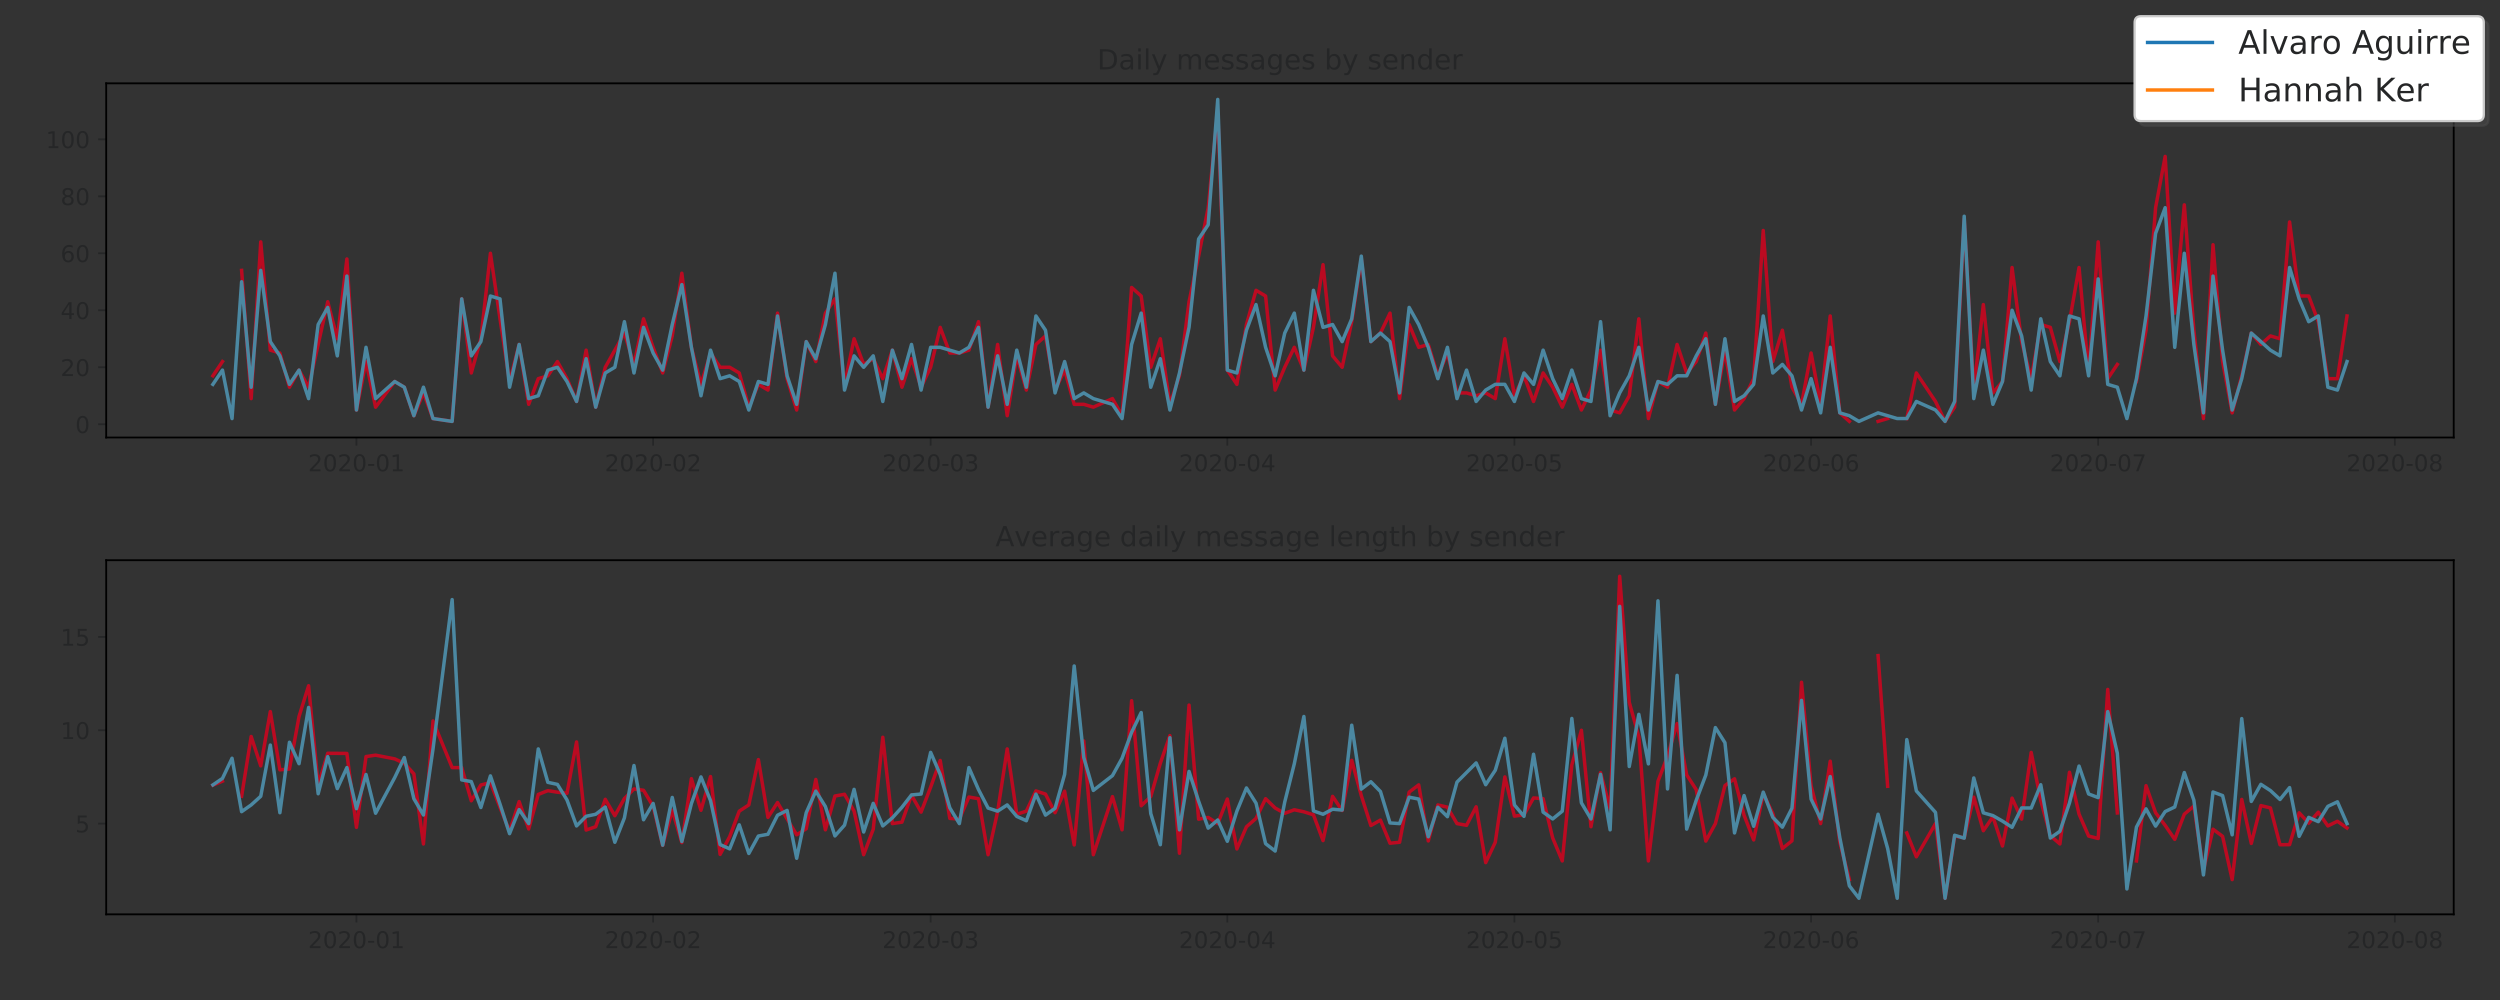 <?xml version="1.0" encoding="utf-8" standalone="no"?>
<!DOCTYPE svg PUBLIC "-//W3C//DTD SVG 1.1//EN"
  "http://www.w3.org/Graphics/SVG/1.1/DTD/svg11.dtd">
<!-- Created with matplotlib (https://matplotlib.org/) -->
<svg height="432pt" version="1.1" viewBox="0 0 1080 432" width="1080pt" xmlns="http://www.w3.org/2000/svg" xmlns:xlink="http://www.w3.org/1999/xlink">
 <rect x="0" y="0" width="1080" height="432" fill="#333333" stroke="none"/>
 <defs>
  <style type="text/css">
*{stroke-linecap:butt;stroke-linejoin:round;}
  </style>
 </defs>
 <g id="figure_1">
  <g id="patch_1">
   <path d="M 0 432 
L 1080 432 
L 1080 0 
L 0 0 
z
" style="fill:none;"/>
  </g>
  <g id="axes_1">
   <g id="patch_2">
    <path d="M 45.875 189 
L 1060 189 
L 1060 36 
L 45.875 36 
z
" style="fill:none;"/>
   </g>
   <g id="matplotlib.axis_1">
    <g id="xtick_1">
     <g id="line2d_1">
      <defs>
       <path d="M 0 0 
L 0 3.5 
" id="m1e50c34a0f" style="stroke:#252627;stroke-width:0.8;"/>
      </defs>
      <g>
       <use style="fill:#252627;stroke:#252627;stroke-width:0.8;" x="153.985" xlink:href="#m1e50c34a0f" y="189"/>
      </g>
     </g>
     <g id="text_1">
      <!-- 2020-01 -->
      <defs>
       <path d="M 19.188 8.297 
L 53.609 8.297 
L 53.609 0 
L 7.328 0 
L 7.328 8.297 
Q 12.938 14.109 22.625 23.891 
Q 32.328 33.688 34.812 36.531 
Q 39.547 41.844 41.422 45.531 
Q 43.312 49.219 43.312 52.781 
Q 43.312 58.594 39.234 62.25 
Q 35.156 65.922 28.609 65.922 
Q 23.969 65.922 18.812 64.312 
Q 13.672 62.703 7.812 59.422 
L 7.812 69.391 
Q 13.766 71.781 18.938 73 
Q 24.125 74.219 28.422 74.219 
Q 39.75 74.219 46.484 68.547 
Q 53.219 62.891 53.219 53.422 
Q 53.219 48.922 51.531 44.891 
Q 49.859 40.875 45.406 35.406 
Q 44.188 33.984 37.641 27.219 
Q 31.109 20.453 19.188 8.297 
z
" id="DejaVuSans-50"/>
       <path d="M 31.781 66.406 
Q 24.172 66.406 20.328 58.906 
Q 16.5 51.422 16.5 36.375 
Q 16.5 21.391 20.328 13.891 
Q 24.172 6.391 31.781 6.391 
Q 39.453 6.391 43.281 13.891 
Q 47.125 21.391 47.125 36.375 
Q 47.125 51.422 43.281 58.906 
Q 39.453 66.406 31.781 66.406 
z
M 31.781 74.219 
Q 44.047 74.219 50.516 64.516 
Q 56.984 54.828 56.984 36.375 
Q 56.984 17.969 50.516 8.266 
Q 44.047 -1.422 31.781 -1.422 
Q 19.531 -1.422 13.062 8.266 
Q 6.594 17.969 6.594 36.375 
Q 6.594 54.828 13.062 64.516 
Q 19.531 74.219 31.781 74.219 
z
" id="DejaVuSans-48"/>
       <path d="M 4.891 31.391 
L 31.203 31.391 
L 31.203 23.391 
L 4.891 23.391 
z
" id="DejaVuSans-45"/>
       <path d="M 12.406 8.297 
L 28.516 8.297 
L 28.516 63.922 
L 10.984 60.406 
L 10.984 69.391 
L 28.422 72.906 
L 38.281 72.906 
L 38.281 8.297 
L 54.391 8.297 
L 54.391 0 
L 12.406 0 
z
" id="DejaVuSans-49"/>
      </defs>
      <g style="fill:#252627;" transform="translate(133.094 203.598)scale(0.1 -0.1)">
       <use xlink:href="#DejaVuSans-50"/>
       <use x="63.623" xlink:href="#DejaVuSans-48"/>
       <use x="127.246" xlink:href="#DejaVuSans-50"/>
       <use x="190.869" xlink:href="#DejaVuSans-48"/>
       <use x="254.492" xlink:href="#DejaVuSans-45"/>
       <use x="290.576" xlink:href="#DejaVuSans-48"/>
       <use x="354.199" xlink:href="#DejaVuSans-49"/>
      </g>
     </g>
    </g>
    <g id="xtick_2">
     <g id="line2d_2">
      <g>
       <use style="fill:#252627;stroke:#252627;stroke-width:0.8;" x="282.146" xlink:href="#m1e50c34a0f" y="189"/>
      </g>
     </g>
     <g id="text_2">
      <!-- 2020-02 -->
      <g style="fill:#252627;" transform="translate(261.254 203.598)scale(0.1 -0.1)">
       <use xlink:href="#DejaVuSans-50"/>
       <use x="63.623" xlink:href="#DejaVuSans-48"/>
       <use x="127.246" xlink:href="#DejaVuSans-50"/>
       <use x="190.869" xlink:href="#DejaVuSans-48"/>
       <use x="254.492" xlink:href="#DejaVuSans-45"/>
       <use x="290.576" xlink:href="#DejaVuSans-48"/>
       <use x="354.199" xlink:href="#DejaVuSans-50"/>
      </g>
     </g>
    </g>
    <g id="xtick_3">
     <g id="line2d_3">
      <g>
       <use style="fill:#252627;stroke:#252627;stroke-width:0.8;" x="402.038" xlink:href="#m1e50c34a0f" y="189"/>
      </g>
     </g>
     <g id="text_3">
      <!-- 2020-03 -->
      <defs>
       <path d="M 40.578 39.312 
Q 47.656 37.797 51.625 33 
Q 55.609 28.219 55.609 21.188 
Q 55.609 10.406 48.188 4.484 
Q 40.766 -1.422 27.094 -1.422 
Q 22.516 -1.422 17.656 -0.516 
Q 12.797 0.391 7.625 2.203 
L 7.625 11.719 
Q 11.719 9.328 16.594 8.109 
Q 21.484 6.891 26.812 6.891 
Q 36.078 6.891 40.938 10.547 
Q 45.797 14.203 45.797 21.188 
Q 45.797 27.641 41.281 31.266 
Q 36.766 34.906 28.719 34.906 
L 20.219 34.906 
L 20.219 43.016 
L 29.109 43.016 
Q 36.375 43.016 40.234 45.922 
Q 44.094 48.828 44.094 54.297 
Q 44.094 59.906 40.109 62.906 
Q 36.141 65.922 28.719 65.922 
Q 24.656 65.922 20.016 65.031 
Q 15.375 64.156 9.812 62.312 
L 9.812 71.094 
Q 15.438 72.656 20.344 73.438 
Q 25.25 74.219 29.594 74.219 
Q 40.828 74.219 47.359 69.109 
Q 53.906 64.016 53.906 55.328 
Q 53.906 49.266 50.438 45.094 
Q 46.969 40.922 40.578 39.312 
z
" id="DejaVuSans-51"/>
      </defs>
      <g style="fill:#252627;" transform="translate(381.147 203.598)scale(0.1 -0.1)">
       <use xlink:href="#DejaVuSans-50"/>
       <use x="63.623" xlink:href="#DejaVuSans-48"/>
       <use x="127.246" xlink:href="#DejaVuSans-50"/>
       <use x="190.869" xlink:href="#DejaVuSans-48"/>
       <use x="254.492" xlink:href="#DejaVuSans-45"/>
       <use x="290.576" xlink:href="#DejaVuSans-48"/>
       <use x="354.199" xlink:href="#DejaVuSans-51"/>
      </g>
     </g>
    </g>
    <g id="xtick_4">
     <g id="line2d_4">
      <g>
       <use style="fill:#252627;stroke:#252627;stroke-width:0.8;" x="530.199" xlink:href="#m1e50c34a0f" y="189"/>
      </g>
     </g>
     <g id="text_4">
      <!-- 2020-04 -->
      <defs>
       <path d="M 37.797 64.312 
L 12.891 25.391 
L 37.797 25.391 
z
M 35.203 72.906 
L 47.609 72.906 
L 47.609 25.391 
L 58.016 25.391 
L 58.016 17.188 
L 47.609 17.188 
L 47.609 0 
L 37.797 0 
L 37.797 17.188 
L 4.891 17.188 
L 4.891 26.703 
z
" id="DejaVuSans-52"/>
      </defs>
      <g style="fill:#252627;" transform="translate(509.308 203.598)scale(0.1 -0.1)">
       <use xlink:href="#DejaVuSans-50"/>
       <use x="63.623" xlink:href="#DejaVuSans-48"/>
       <use x="127.246" xlink:href="#DejaVuSans-50"/>
       <use x="190.869" xlink:href="#DejaVuSans-48"/>
       <use x="254.492" xlink:href="#DejaVuSans-45"/>
       <use x="290.576" xlink:href="#DejaVuSans-48"/>
       <use x="354.199" xlink:href="#DejaVuSans-52"/>
      </g>
     </g>
    </g>
    <g id="xtick_5">
     <g id="line2d_5">
      <g>
       <use style="fill:#252627;stroke:#252627;stroke-width:0.8;" x="654.226" xlink:href="#m1e50c34a0f" y="189"/>
      </g>
     </g>
     <g id="text_5">
      <!-- 2020-05 -->
      <defs>
       <path d="M 10.797 72.906 
L 49.516 72.906 
L 49.516 64.594 
L 19.828 64.594 
L 19.828 46.734 
Q 21.969 47.469 24.109 47.828 
Q 26.266 48.188 28.422 48.188 
Q 40.625 48.188 47.75 41.5 
Q 54.891 34.812 54.891 23.391 
Q 54.891 11.625 47.562 5.094 
Q 40.234 -1.422 26.906 -1.422 
Q 22.312 -1.422 17.547 -0.641 
Q 12.797 0.141 7.719 1.703 
L 7.719 11.625 
Q 12.109 9.234 16.797 8.062 
Q 21.484 6.891 26.703 6.891 
Q 35.156 6.891 40.078 11.328 
Q 45.016 15.766 45.016 23.391 
Q 45.016 31 40.078 35.438 
Q 35.156 39.891 26.703 39.891 
Q 22.75 39.891 18.812 39.016 
Q 14.891 38.141 10.797 36.281 
z
" id="DejaVuSans-53"/>
      </defs>
      <g style="fill:#252627;" transform="translate(633.335 203.598)scale(0.1 -0.1)">
       <use xlink:href="#DejaVuSans-50"/>
       <use x="63.623" xlink:href="#DejaVuSans-48"/>
       <use x="127.246" xlink:href="#DejaVuSans-50"/>
       <use x="190.869" xlink:href="#DejaVuSans-48"/>
       <use x="254.492" xlink:href="#DejaVuSans-45"/>
       <use x="290.576" xlink:href="#DejaVuSans-48"/>
       <use x="354.199" xlink:href="#DejaVuSans-53"/>
      </g>
     </g>
    </g>
    <g id="xtick_6">
     <g id="line2d_6">
      <g>
       <use style="fill:#252627;stroke:#252627;stroke-width:0.8;" x="782.387" xlink:href="#m1e50c34a0f" y="189"/>
      </g>
     </g>
     <g id="text_6">
      <!-- 2020-06 -->
      <defs>
       <path d="M 33.016 40.375 
Q 26.375 40.375 22.484 35.828 
Q 18.609 31.297 18.609 23.391 
Q 18.609 15.531 22.484 10.953 
Q 26.375 6.391 33.016 6.391 
Q 39.656 6.391 43.531 10.953 
Q 47.406 15.531 47.406 23.391 
Q 47.406 31.297 43.531 35.828 
Q 39.656 40.375 33.016 40.375 
z
M 52.594 71.297 
L 52.594 62.312 
Q 48.875 64.062 45.094 64.984 
Q 41.312 65.922 37.594 65.922 
Q 27.828 65.922 22.672 59.328 
Q 17.531 52.734 16.797 39.406 
Q 19.672 43.656 24.016 45.922 
Q 28.375 48.188 33.594 48.188 
Q 44.578 48.188 50.953 41.516 
Q 57.328 34.859 57.328 23.391 
Q 57.328 12.156 50.688 5.359 
Q 44.047 -1.422 33.016 -1.422 
Q 20.359 -1.422 13.672 8.266 
Q 6.984 17.969 6.984 36.375 
Q 6.984 53.656 15.188 63.938 
Q 23.391 74.219 37.203 74.219 
Q 40.922 74.219 44.703 73.484 
Q 48.484 72.75 52.594 71.297 
z
" id="DejaVuSans-54"/>
      </defs>
      <g style="fill:#252627;" transform="translate(761.495 203.598)scale(0.1 -0.1)">
       <use xlink:href="#DejaVuSans-50"/>
       <use x="63.623" xlink:href="#DejaVuSans-48"/>
       <use x="127.246" xlink:href="#DejaVuSans-50"/>
       <use x="190.869" xlink:href="#DejaVuSans-48"/>
       <use x="254.492" xlink:href="#DejaVuSans-45"/>
       <use x="290.576" xlink:href="#DejaVuSans-48"/>
       <use x="354.199" xlink:href="#DejaVuSans-54"/>
      </g>
     </g>
    </g>
    <g id="xtick_7">
     <g id="line2d_7">
      <g>
       <use style="fill:#252627;stroke:#252627;stroke-width:0.8;" x="906.414" xlink:href="#m1e50c34a0f" y="189"/>
      </g>
     </g>
     <g id="text_7">
      <!-- 2020-07 -->
      <defs>
       <path d="M 8.203 72.906 
L 55.078 72.906 
L 55.078 68.703 
L 28.609 0 
L 18.312 0 
L 43.219 64.594 
L 8.203 64.594 
z
" id="DejaVuSans-55"/>
      </defs>
      <g style="fill:#252627;" transform="translate(885.522 203.598)scale(0.1 -0.1)">
       <use xlink:href="#DejaVuSans-50"/>
       <use x="63.623" xlink:href="#DejaVuSans-48"/>
       <use x="127.246" xlink:href="#DejaVuSans-50"/>
       <use x="190.869" xlink:href="#DejaVuSans-48"/>
       <use x="254.492" xlink:href="#DejaVuSans-45"/>
       <use x="290.576" xlink:href="#DejaVuSans-48"/>
       <use x="354.199" xlink:href="#DejaVuSans-55"/>
      </g>
     </g>
    </g>
    <g id="xtick_8">
     <g id="line2d_8">
      <g>
       <use style="fill:#252627;stroke:#252627;stroke-width:0.8;" x="1034.575" xlink:href="#m1e50c34a0f" y="189"/>
      </g>
     </g>
     <g id="text_8">
      <!-- 2020-08 -->
      <defs>
       <path d="M 31.781 34.625 
Q 24.75 34.625 20.719 30.859 
Q 16.703 27.094 16.703 20.516 
Q 16.703 13.922 20.719 10.156 
Q 24.75 6.391 31.781 6.391 
Q 38.812 6.391 42.859 10.172 
Q 46.922 13.969 46.922 20.516 
Q 46.922 27.094 42.891 30.859 
Q 38.875 34.625 31.781 34.625 
z
M 21.922 38.812 
Q 15.578 40.375 12.031 44.719 
Q 8.5 49.078 8.5 55.328 
Q 8.5 64.062 14.719 69.141 
Q 20.953 74.219 31.781 74.219 
Q 42.672 74.219 48.875 69.141 
Q 55.078 64.062 55.078 55.328 
Q 55.078 49.078 51.531 44.719 
Q 48 40.375 41.703 38.812 
Q 48.828 37.156 52.797 32.312 
Q 56.781 27.484 56.781 20.516 
Q 56.781 9.906 50.312 4.234 
Q 43.844 -1.422 31.781 -1.422 
Q 19.734 -1.422 13.25 4.234 
Q 6.781 9.906 6.781 20.516 
Q 6.781 27.484 10.781 32.312 
Q 14.797 37.156 21.922 38.812 
z
M 18.312 54.391 
Q 18.312 48.734 21.844 45.562 
Q 25.391 42.391 31.781 42.391 
Q 38.141 42.391 41.719 45.562 
Q 45.312 48.734 45.312 54.391 
Q 45.312 60.062 41.719 63.234 
Q 38.141 66.406 31.781 66.406 
Q 25.391 66.406 21.844 63.234 
Q 18.312 60.062 18.312 54.391 
z
" id="DejaVuSans-56"/>
      </defs>
      <g style="fill:#252627;" transform="translate(1013.683 203.598)scale(0.1 -0.1)">
       <use xlink:href="#DejaVuSans-50"/>
       <use x="63.623" xlink:href="#DejaVuSans-48"/>
       <use x="127.246" xlink:href="#DejaVuSans-50"/>
       <use x="190.869" xlink:href="#DejaVuSans-48"/>
       <use x="254.492" xlink:href="#DejaVuSans-45"/>
       <use x="290.576" xlink:href="#DejaVuSans-48"/>
       <use x="354.199" xlink:href="#DejaVuSans-56"/>
      </g>
     </g>
    </g>
   </g>
   <g id="matplotlib.axis_2">
    <g id="ytick_1">
     <g id="line2d_9">
      <defs>
       <path d="M 0 0 
L -3.5 0 
" id="m3274b83d9d" style="stroke:#252627;stroke-width:0.8;"/>
      </defs>
      <g>
       <use style="fill:#252627;stroke:#252627;stroke-width:0.8;" x="45.875" xlink:href="#m3274b83d9d" y="183.276"/>
      </g>
     </g>
     <g id="text_9">
      <!-- 0 -->
      <g style="fill:#252627;" transform="translate(32.513 187.076)scale(0.1 -0.1)">
       <use xlink:href="#DejaVuSans-48"/>
      </g>
     </g>
    </g>
    <g id="ytick_2">
     <g id="line2d_10">
      <g>
       <use style="fill:#252627;stroke:#252627;stroke-width:0.8;" x="45.875" xlink:href="#m3274b83d9d" y="158.658"/>
      </g>
     </g>
     <g id="text_10">
      <!-- 20 -->
      <g style="fill:#252627;" transform="translate(26.15 162.458)scale(0.1 -0.1)">
       <use xlink:href="#DejaVuSans-50"/>
       <use x="63.623" xlink:href="#DejaVuSans-48"/>
      </g>
     </g>
    </g>
    <g id="ytick_3">
     <g id="line2d_11">
      <g>
       <use style="fill:#252627;stroke:#252627;stroke-width:0.8;" x="45.875" xlink:href="#m3274b83d9d" y="134.041"/>
      </g>
     </g>
     <g id="text_11">
      <!-- 40 -->
      <g style="fill:#252627;" transform="translate(26.15 137.84)scale(0.1 -0.1)">
       <use xlink:href="#DejaVuSans-52"/>
       <use x="63.623" xlink:href="#DejaVuSans-48"/>
      </g>
     </g>
    </g>
    <g id="ytick_4">
     <g id="line2d_12">
      <g>
       <use style="fill:#252627;stroke:#252627;stroke-width:0.8;" x="45.875" xlink:href="#m3274b83d9d" y="109.423"/>
      </g>
     </g>
     <g id="text_12">
      <!-- 60 -->
      <g style="fill:#252627;" transform="translate(26.15 113.222)scale(0.1 -0.1)">
       <use xlink:href="#DejaVuSans-54"/>
       <use x="63.623" xlink:href="#DejaVuSans-48"/>
      </g>
     </g>
    </g>
    <g id="ytick_5">
     <g id="line2d_13">
      <g>
       <use style="fill:#252627;stroke:#252627;stroke-width:0.8;" x="45.875" xlink:href="#m3274b83d9d" y="84.805"/>
      </g>
     </g>
     <g id="text_13">
      <!-- 80 -->
      <g style="fill:#252627;" transform="translate(26.15 88.604)scale(0.1 -0.1)">
       <use xlink:href="#DejaVuSans-56"/>
       <use x="63.623" xlink:href="#DejaVuSans-48"/>
      </g>
     </g>
    </g>
    <g id="ytick_6">
     <g id="line2d_14">
      <g>
       <use style="fill:#252627;stroke:#252627;stroke-width:0.8;" x="45.875" xlink:href="#m3274b83d9d" y="60.187"/>
      </g>
     </g>
     <g id="text_14">
      <!-- 100 -->
      <g style="fill:#252627;" transform="translate(19.788 63.986)scale(0.1 -0.1)">
       <use xlink:href="#DejaVuSans-49"/>
       <use x="63.623" xlink:href="#DejaVuSans-48"/>
       <use x="127.246" xlink:href="#DejaVuSans-48"/>
      </g>
     </g>
    </g>
   </g>
   <g id="line2d_15">
    <path clip-path="url(#p5795a857f6)" d="M 91.972 162.351 
L 96.106 156.197 
M 104.374 116.808 
L 108.508 172.198 
L 112.643 104.499 
L 116.777 151.273 
L 120.911 152.504 
L 125.045 167.275 
L 129.18 159.889 
L 133.314 167.275 
L 141.582 130.348 
L 145.716 146.35 
L 149.851 111.885 
L 153.985 177.122 
L 158.119 156.197 
L 162.253 175.891 
L 170.522 164.813 
L 174.656 167.275 
L 178.79 179.584 
L 182.925 169.737 
L 187.059 180.815 
L 195.327 182.045 
L 199.461 129.117 
L 203.596 161.12 
L 207.73 146.35 
L 211.864 109.423 
L 215.998 137.733 
L 220.133 164.813 
L 224.267 148.811 
L 228.401 174.66 
L 232.535 163.582 
L 236.669 162.351 
L 240.804 156.197 
L 244.938 163.582 
L 249.072 173.429 
L 253.206 151.273 
L 257.341 175.891 
L 261.475 158.658 
L 269.743 143.888 
L 273.877 157.428 
L 278.012 137.733 
L 282.146 150.042 
L 286.28 161.12 
L 290.414 145.119 
L 294.549 118.039 
L 298.683 150.042 
L 302.817 166.044 
L 306.951 152.504 
L 311.085 158.658 
L 315.22 158.658 
L 319.354 161.12 
L 323.488 175.891 
L 327.622 166.044 
L 331.757 168.506 
L 335.891 135.272 
L 340.025 163.582 
L 344.159 177.122 
L 348.293 147.58 
L 352.428 156.197 
L 356.562 135.272 
L 360.696 129.117 
L 364.83 166.044 
L 368.965 146.35 
L 373.099 157.428 
L 377.233 154.966 
L 381.367 163.582 
L 385.501 151.273 
L 389.636 167.275 
L 393.77 154.966 
L 397.904 167.275 
L 402.038 158.658 
L 406.173 141.426 
L 410.307 152.504 
L 414.441 152.504 
L 418.575 151.273 
L 422.709 138.964 
L 426.844 175.891 
L 430.978 148.811 
L 435.112 179.584 
L 439.246 153.735 
L 443.381 168.506 
L 447.515 148.811 
L 451.649 145.119 
L 455.783 168.506 
L 459.917 159.889 
L 464.052 174.66 
L 468.186 174.66 
L 472.32 175.891 
L 480.589 172.198 
L 484.723 179.584 
L 488.857 124.193 
L 492.991 127.886 
L 497.125 158.658 
L 501.26 146.35 
L 505.394 174.66 
L 509.528 162.351 
L 513.662 130.348 
L 517.797 110.654 
L 521.931 89.728 
L 526.065 47.878 
L 530.199 159.889 
L 534.333 166.044 
L 538.468 140.195 
L 542.602 125.424 
L 546.736 127.886 
L 550.87 168.506 
L 555.005 158.658 
L 559.139 150.042 
L 563.273 159.889 
L 567.407 141.426 
L 571.542 114.346 
L 575.676 153.735 
L 579.81 158.658 
L 583.944 138.964 
L 588.078 111.885 
L 592.213 147.58 
L 596.347 143.888 
L 600.481 135.272 
L 604.615 172.198 
L 608.75 140.195 
L 612.884 150.042 
L 617.018 148.811 
L 621.152 162.351 
L 625.286 152.504 
L 629.421 169.737 
L 633.555 169.737 
L 637.689 170.967 
L 641.823 169.737 
L 645.958 172.198 
L 650.092 146.35 
L 654.226 170.967 
L 658.36 162.351 
L 662.494 173.429 
L 666.629 161.12 
L 670.763 167.275 
L 674.897 175.891 
L 679.031 166.044 
L 683.166 177.122 
L 687.3 168.506 
L 691.434 151.273 
L 695.568 177.122 
L 699.702 178.353 
L 703.837 170.967 
L 707.971 137.733 
L 712.105 180.815 
L 716.239 164.813 
L 720.374 167.275 
L 724.508 148.811 
L 728.642 161.12 
L 732.776 156.197 
L 736.91 143.888 
L 741.045 174.66 
L 745.179 151.273 
L 749.313 177.122 
L 753.447 172.198 
L 757.582 163.582 
L 761.716 99.576 
L 765.85 156.197 
L 769.984 142.657 
L 774.118 167.275 
L 778.253 174.66 
L 782.387 152.504 
L 786.521 174.66 
L 790.655 136.502 
L 794.79 178.353 
L 798.924 182.045 
M 811.326 182.045 
L 815.461 180.815 
M 823.729 180.815 
L 827.863 161.12 
L 836.132 173.429 
L 840.266 182.045 
L 844.4 175.891 
L 848.534 94.652 
L 852.669 168.506 
L 856.803 131.579 
L 860.937 169.737 
L 865.071 164.813 
L 869.206 115.577 
L 873.34 147.58 
L 877.474 163.582 
L 881.608 140.195 
L 885.742 141.426 
L 889.877 156.197 
L 894.011 138.964 
L 898.145 115.577 
L 902.279 161.12 
L 906.414 104.499 
L 910.548 163.582 
L 914.682 157.428 
M 922.95 164.813 
L 927.085 142.657 
L 931.219 89.728 
L 935.353 67.572 
L 939.487 135.272 
L 943.622 88.498 
L 947.756 142.657 
L 951.89 180.815 
L 956.024 105.73 
L 960.159 156.197 
L 964.293 178.353 
L 968.427 162.351 
L 972.561 143.888 
L 976.695 148.811 
L 980.83 145.119 
L 984.964 146.35 
L 989.098 95.883 
L 993.232 127.886 
L 997.367 127.886 
L 1001.501 138.964 
L 1005.635 163.582 
L 1009.769 163.582 
L 1013.903 136.502 
L 1013.903 136.502 
" style="fill:none;stroke:#bb0a21;stroke-linecap:square;stroke-width:1.5;"/>
   </g>
   <g id="line2d_16">
    <path clip-path="url(#p5795a857f6)" d="M 91.972 166.044 
L 96.106 159.889 
L 100.24 180.815 
L 104.374 121.732 
L 108.508 167.275 
L 112.643 116.808 
L 116.777 147.58 
L 120.911 153.735 
L 125.045 166.044 
L 129.18 159.889 
L 133.314 172.198 
L 137.448 140.195 
L 141.582 132.81 
L 145.716 153.735 
L 149.851 119.27 
L 153.985 177.122 
L 158.119 150.042 
L 162.253 172.198 
L 170.522 164.813 
L 174.656 167.275 
L 178.79 179.584 
L 182.925 167.275 
L 187.059 180.815 
L 195.327 182.045 
L 199.461 129.117 
L 203.596 153.735 
L 207.73 147.58 
L 211.864 127.886 
L 215.998 129.117 
L 220.133 167.275 
L 224.267 148.811 
L 228.401 172.198 
L 232.535 170.967 
L 236.669 159.889 
L 240.804 158.658 
L 244.938 164.813 
L 249.072 173.429 
L 253.206 154.966 
L 257.341 175.891 
L 261.475 161.12 
L 265.609 158.658 
L 269.743 138.964 
L 273.877 161.12 
L 278.012 141.426 
L 282.146 152.504 
L 286.28 159.889 
L 290.414 140.195 
L 294.549 122.963 
L 298.683 150.042 
L 302.817 170.967 
L 306.951 151.273 
L 311.085 163.582 
L 315.22 162.351 
L 319.354 164.813 
L 323.488 177.122 
L 327.622 164.813 
L 331.757 166.044 
L 335.891 136.502 
L 340.025 162.351 
L 344.159 174.66 
L 348.293 147.58 
L 352.428 154.966 
L 356.562 140.195 
L 360.696 118.039 
L 364.83 168.506 
L 368.965 153.735 
L 373.099 158.658 
L 377.233 153.735 
L 381.367 173.429 
L 385.501 151.273 
L 389.636 163.582 
L 393.77 148.811 
L 397.904 168.506 
L 402.038 150.042 
L 406.173 150.042 
L 414.441 152.504 
L 418.575 150.042 
L 422.709 141.426 
L 426.844 175.891 
L 430.978 153.735 
L 435.112 174.66 
L 439.246 151.273 
L 443.381 167.275 
L 447.515 136.502 
L 451.649 142.657 
L 455.783 169.737 
L 459.917 156.197 
L 464.052 172.198 
L 468.186 169.737 
L 472.32 172.198 
L 480.589 174.66 
L 484.723 180.815 
L 488.857 148.811 
L 492.991 135.272 
L 497.125 167.275 
L 501.26 154.966 
L 505.394 177.122 
L 509.528 161.12 
L 513.662 141.426 
L 517.797 103.268 
L 521.931 97.114 
L 526.065 42.955 
L 530.199 159.889 
L 534.333 161.12 
L 538.468 142.657 
L 542.602 131.579 
L 546.736 150.042 
L 550.87 162.351 
L 555.005 143.888 
L 559.139 135.272 
L 563.273 159.889 
L 567.407 125.424 
L 571.542 141.426 
L 575.676 140.195 
L 579.81 147.58 
L 583.944 137.733 
L 588.078 110.654 
L 592.213 147.58 
L 596.347 143.888 
L 600.481 147.58 
L 604.615 169.737 
L 608.75 132.81 
L 612.884 140.195 
L 617.018 150.042 
L 621.152 163.582 
L 625.286 150.042 
L 629.421 172.198 
L 633.555 159.889 
L 637.689 173.429 
L 641.823 168.506 
L 645.958 166.044 
L 650.092 166.044 
L 654.226 173.429 
L 658.36 161.12 
L 662.494 166.044 
L 666.629 151.273 
L 670.763 163.582 
L 674.897 172.198 
L 679.031 159.889 
L 683.166 172.198 
L 687.3 173.429 
L 691.434 138.964 
L 695.568 179.584 
L 699.702 169.737 
L 703.837 162.351 
L 707.971 150.042 
L 712.105 177.122 
L 716.239 164.813 
L 720.374 166.044 
L 724.508 162.351 
L 728.642 162.351 
L 732.776 153.735 
L 736.91 146.35 
L 741.045 174.66 
L 745.179 146.35 
L 749.313 173.429 
L 753.447 170.967 
L 757.582 166.044 
L 761.716 136.502 
L 765.85 161.12 
L 769.984 157.428 
L 774.118 162.351 
L 778.253 177.122 
L 782.387 163.582 
L 786.521 178.353 
L 790.655 150.042 
L 794.79 178.353 
L 798.924 179.584 
L 803.058 182.045 
L 811.326 178.353 
L 819.595 180.815 
L 823.729 180.815 
L 827.863 173.429 
L 836.132 177.122 
L 840.266 182.045 
L 844.4 173.429 
L 848.534 93.421 
L 852.669 172.198 
L 856.803 151.273 
L 860.937 174.66 
L 865.071 164.813 
L 869.206 134.041 
L 873.34 145.119 
L 877.474 168.506 
L 881.608 137.733 
L 885.742 156.197 
L 889.877 162.351 
L 894.011 136.502 
L 898.145 137.733 
L 902.279 162.351 
L 906.414 120.501 
L 910.548 166.044 
L 914.682 167.275 
L 918.816 180.815 
L 922.95 163.582 
L 927.085 136.502 
L 931.219 100.807 
L 935.353 89.728 
L 939.487 150.042 
L 943.622 109.423 
L 947.756 148.811 
L 951.89 178.353 
L 956.024 119.27 
L 960.159 151.273 
L 964.293 177.122 
L 968.427 163.582 
L 972.561 143.888 
L 980.83 151.273 
L 984.964 153.735 
L 989.098 115.577 
L 993.232 129.117 
L 997.367 138.964 
L 1001.501 136.502 
L 1005.635 167.275 
L 1009.769 168.506 
L 1013.903 156.197 
L 1013.903 156.197 
" style="fill:none;stroke:#4b88a2;stroke-linecap:square;stroke-width:1.5;"/>
   </g>
   <g id="patch_3">
    <path d="M 45.875 189 
L 45.875 36 
" style="fill:none;stroke:#000000;stroke-linecap:square;stroke-linejoin:miter;stroke-width:0.8;"/>
   </g>
   <g id="patch_4">
    <path d="M 1060 189 
L 1060 36 
" style="fill:none;stroke:#000000;stroke-linecap:square;stroke-linejoin:miter;stroke-width:0.8;"/>
   </g>
   <g id="patch_5">
    <path d="M 45.875 189 
L 1060 189 
" style="fill:none;stroke:#000000;stroke-linecap:square;stroke-linejoin:miter;stroke-width:0.8;"/>
   </g>
   <g id="patch_6">
    <path d="M 45.875 36 
L 1060 36 
" style="fill:none;stroke:#000000;stroke-linecap:square;stroke-linejoin:miter;stroke-width:0.8;"/>
   </g>
   <g id="text_15">
    <!-- Daily messages by sender -->
    <defs>
     <path d="M 19.672 64.797 
L 19.672 8.109 
L 31.594 8.109 
Q 46.688 8.109 53.688 14.938 
Q 60.688 21.781 60.688 36.531 
Q 60.688 51.172 53.688 57.984 
Q 46.688 64.797 31.594 64.797 
z
M 9.812 72.906 
L 30.078 72.906 
Q 51.266 72.906 61.172 64.094 
Q 71.094 55.281 71.094 36.531 
Q 71.094 17.672 61.125 8.828 
Q 51.172 0 30.078 0 
L 9.812 0 
z
" id="DejaVuSans-68"/>
     <path d="M 34.281 27.484 
Q 23.391 27.484 19.188 25 
Q 14.984 22.516 14.984 16.5 
Q 14.984 11.719 18.141 8.906 
Q 21.297 6.109 26.703 6.109 
Q 34.188 6.109 38.703 11.406 
Q 43.219 16.703 43.219 25.484 
L 43.219 27.484 
z
M 52.203 31.203 
L 52.203 0 
L 43.219 0 
L 43.219 8.297 
Q 40.141 3.328 35.547 0.953 
Q 30.953 -1.422 24.312 -1.422 
Q 15.922 -1.422 10.953 3.297 
Q 6 8.016 6 15.922 
Q 6 25.141 12.172 29.828 
Q 18.359 34.516 30.609 34.516 
L 43.219 34.516 
L 43.219 35.406 
Q 43.219 41.609 39.141 45 
Q 35.062 48.391 27.688 48.391 
Q 23 48.391 18.547 47.266 
Q 14.109 46.141 10.016 43.891 
L 10.016 52.203 
Q 14.938 54.109 19.578 55.047 
Q 24.219 56 28.609 56 
Q 40.484 56 46.344 49.844 
Q 52.203 43.703 52.203 31.203 
z
" id="DejaVuSans-97"/>
     <path d="M 9.422 54.688 
L 18.406 54.688 
L 18.406 0 
L 9.422 0 
z
M 9.422 75.984 
L 18.406 75.984 
L 18.406 64.594 
L 9.422 64.594 
z
" id="DejaVuSans-105"/>
     <path d="M 9.422 75.984 
L 18.406 75.984 
L 18.406 0 
L 9.422 0 
z
" id="DejaVuSans-108"/>
     <path d="M 32.172 -5.078 
Q 28.375 -14.844 24.75 -17.812 
Q 21.141 -20.797 15.094 -20.797 
L 7.906 -20.797 
L 7.906 -13.281 
L 13.188 -13.281 
Q 16.891 -13.281 18.938 -11.516 
Q 21 -9.766 23.484 -3.219 
L 25.094 0.875 
L 2.984 54.688 
L 12.5 54.688 
L 29.594 11.922 
L 46.688 54.688 
L 56.203 54.688 
z
" id="DejaVuSans-121"/>
     <path id="DejaVuSans-32"/>
     <path d="M 52 44.188 
Q 55.375 50.25 60.062 53.125 
Q 64.75 56 71.094 56 
Q 79.641 56 84.281 50.016 
Q 88.922 44.047 88.922 33.016 
L 88.922 0 
L 79.891 0 
L 79.891 32.719 
Q 79.891 40.578 77.094 44.375 
Q 74.312 48.188 68.609 48.188 
Q 61.625 48.188 57.562 43.547 
Q 53.516 38.922 53.516 30.906 
L 53.516 0 
L 44.484 0 
L 44.484 32.719 
Q 44.484 40.625 41.703 44.406 
Q 38.922 48.188 33.109 48.188 
Q 26.219 48.188 22.156 43.531 
Q 18.109 38.875 18.109 30.906 
L 18.109 0 
L 9.078 0 
L 9.078 54.688 
L 18.109 54.688 
L 18.109 46.188 
Q 21.188 51.219 25.484 53.609 
Q 29.781 56 35.688 56 
Q 41.656 56 45.828 52.969 
Q 50 49.953 52 44.188 
z
" id="DejaVuSans-109"/>
     <path d="M 56.203 29.594 
L 56.203 25.203 
L 14.891 25.203 
Q 15.484 15.922 20.484 11.062 
Q 25.484 6.203 34.422 6.203 
Q 39.594 6.203 44.453 7.469 
Q 49.312 8.734 54.109 11.281 
L 54.109 2.781 
Q 49.266 0.734 44.188 -0.344 
Q 39.109 -1.422 33.891 -1.422 
Q 20.797 -1.422 13.156 6.188 
Q 5.516 13.812 5.516 26.812 
Q 5.516 40.234 12.766 48.109 
Q 20.016 56 32.328 56 
Q 43.359 56 49.781 48.891 
Q 56.203 41.797 56.203 29.594 
z
M 47.219 32.234 
Q 47.125 39.594 43.094 43.984 
Q 39.062 48.391 32.422 48.391 
Q 24.906 48.391 20.391 44.141 
Q 15.875 39.891 15.188 32.172 
z
" id="DejaVuSans-101"/>
     <path d="M 44.281 53.078 
L 44.281 44.578 
Q 40.484 46.531 36.375 47.5 
Q 32.281 48.484 27.875 48.484 
Q 21.188 48.484 17.844 46.438 
Q 14.5 44.391 14.5 40.281 
Q 14.5 37.156 16.891 35.375 
Q 19.281 33.594 26.516 31.984 
L 29.594 31.297 
Q 39.156 29.25 43.188 25.516 
Q 47.219 21.781 47.219 15.094 
Q 47.219 7.469 41.188 3.016 
Q 35.156 -1.422 24.609 -1.422 
Q 20.219 -1.422 15.453 -0.562 
Q 10.688 0.297 5.422 2 
L 5.422 11.281 
Q 10.406 8.688 15.234 7.391 
Q 20.062 6.109 24.812 6.109 
Q 31.156 6.109 34.562 8.281 
Q 37.984 10.453 37.984 14.406 
Q 37.984 18.062 35.516 20.016 
Q 33.062 21.969 24.703 23.781 
L 21.578 24.516 
Q 13.234 26.266 9.516 29.906 
Q 5.812 33.547 5.812 39.891 
Q 5.812 47.609 11.281 51.797 
Q 16.75 56 26.812 56 
Q 31.781 56 36.172 55.266 
Q 40.578 54.547 44.281 53.078 
z
" id="DejaVuSans-115"/>
     <path d="M 45.406 27.984 
Q 45.406 37.75 41.375 43.109 
Q 37.359 48.484 30.078 48.484 
Q 22.859 48.484 18.828 43.109 
Q 14.797 37.75 14.797 27.984 
Q 14.797 18.266 18.828 12.891 
Q 22.859 7.516 30.078 7.516 
Q 37.359 7.516 41.375 12.891 
Q 45.406 18.266 45.406 27.984 
z
M 54.391 6.781 
Q 54.391 -7.172 48.188 -13.984 
Q 42 -20.797 29.203 -20.797 
Q 24.469 -20.797 20.266 -20.094 
Q 16.062 -19.391 12.109 -17.922 
L 12.109 -9.188 
Q 16.062 -11.328 19.922 -12.344 
Q 23.781 -13.375 27.781 -13.375 
Q 36.625 -13.375 41.016 -8.766 
Q 45.406 -4.156 45.406 5.172 
L 45.406 9.625 
Q 42.625 4.781 38.281 2.391 
Q 33.938 0 27.875 0 
Q 17.828 0 11.672 7.656 
Q 5.516 15.328 5.516 27.984 
Q 5.516 40.672 11.672 48.328 
Q 17.828 56 27.875 56 
Q 33.938 56 38.281 53.609 
Q 42.625 51.219 45.406 46.391 
L 45.406 54.688 
L 54.391 54.688 
z
" id="DejaVuSans-103"/>
     <path d="M 48.688 27.297 
Q 48.688 37.203 44.609 42.844 
Q 40.531 48.484 33.406 48.484 
Q 26.266 48.484 22.188 42.844 
Q 18.109 37.203 18.109 27.297 
Q 18.109 17.391 22.188 11.75 
Q 26.266 6.109 33.406 6.109 
Q 40.531 6.109 44.609 11.75 
Q 48.688 17.391 48.688 27.297 
z
M 18.109 46.391 
Q 20.953 51.266 25.266 53.625 
Q 29.594 56 35.594 56 
Q 45.562 56 51.781 48.094 
Q 58.016 40.188 58.016 27.297 
Q 58.016 14.406 51.781 6.484 
Q 45.562 -1.422 35.594 -1.422 
Q 29.594 -1.422 25.266 0.953 
Q 20.953 3.328 18.109 8.203 
L 18.109 0 
L 9.078 0 
L 9.078 75.984 
L 18.109 75.984 
z
" id="DejaVuSans-98"/>
     <path d="M 54.891 33.016 
L 54.891 0 
L 45.906 0 
L 45.906 32.719 
Q 45.906 40.484 42.875 44.328 
Q 39.844 48.188 33.797 48.188 
Q 26.516 48.188 22.312 43.547 
Q 18.109 38.922 18.109 30.906 
L 18.109 0 
L 9.078 0 
L 9.078 54.688 
L 18.109 54.688 
L 18.109 46.188 
Q 21.344 51.125 25.703 53.562 
Q 30.078 56 35.797 56 
Q 45.219 56 50.047 50.172 
Q 54.891 44.344 54.891 33.016 
z
" id="DejaVuSans-110"/>
     <path d="M 45.406 46.391 
L 45.406 75.984 
L 54.391 75.984 
L 54.391 0 
L 45.406 0 
L 45.406 8.203 
Q 42.578 3.328 38.25 0.953 
Q 33.938 -1.422 27.875 -1.422 
Q 17.969 -1.422 11.734 6.484 
Q 5.516 14.406 5.516 27.297 
Q 5.516 40.188 11.734 48.094 
Q 17.969 56 27.875 56 
Q 33.938 56 38.25 53.625 
Q 42.578 51.266 45.406 46.391 
z
M 14.797 27.297 
Q 14.797 17.391 18.875 11.75 
Q 22.953 6.109 30.078 6.109 
Q 37.203 6.109 41.297 11.75 
Q 45.406 17.391 45.406 27.297 
Q 45.406 37.203 41.297 42.844 
Q 37.203 48.484 30.078 48.484 
Q 22.953 48.484 18.875 42.844 
Q 14.797 37.203 14.797 27.297 
z
" id="DejaVuSans-100"/>
     <path d="M 41.109 46.297 
Q 39.594 47.172 37.812 47.578 
Q 36.031 48 33.891 48 
Q 26.266 48 22.188 43.047 
Q 18.109 38.094 18.109 28.812 
L 18.109 0 
L 9.078 0 
L 9.078 54.688 
L 18.109 54.688 
L 18.109 46.188 
Q 20.953 51.172 25.484 53.578 
Q 30.031 56 36.531 56 
Q 37.453 56 38.578 55.875 
Q 39.703 55.766 41.062 55.516 
z
" id="DejaVuSans-114"/>
    </defs>
    <g style="fill:#252627;" transform="translate(473.996 30)scale(0.12 -0.12)">
     <use xlink:href="#DejaVuSans-68"/>
     <use x="77.002" xlink:href="#DejaVuSans-97"/>
     <use x="138.281" xlink:href="#DejaVuSans-105"/>
     <use x="166.064" xlink:href="#DejaVuSans-108"/>
     <use x="193.848" xlink:href="#DejaVuSans-121"/>
     <use x="253.027" xlink:href="#DejaVuSans-32"/>
     <use x="284.814" xlink:href="#DejaVuSans-109"/>
     <use x="382.227" xlink:href="#DejaVuSans-101"/>
     <use x="443.75" xlink:href="#DejaVuSans-115"/>
     <use x="495.85" xlink:href="#DejaVuSans-115"/>
     <use x="547.949" xlink:href="#DejaVuSans-97"/>
     <use x="609.229" xlink:href="#DejaVuSans-103"/>
     <use x="672.705" xlink:href="#DejaVuSans-101"/>
     <use x="734.229" xlink:href="#DejaVuSans-115"/>
     <use x="786.328" xlink:href="#DejaVuSans-32"/>
     <use x="818.115" xlink:href="#DejaVuSans-98"/>
     <use x="881.592" xlink:href="#DejaVuSans-121"/>
     <use x="940.771" xlink:href="#DejaVuSans-32"/>
     <use x="972.559" xlink:href="#DejaVuSans-115"/>
     <use x="1024.658" xlink:href="#DejaVuSans-101"/>
     <use x="1086.182" xlink:href="#DejaVuSans-110"/>
     <use x="1149.561" xlink:href="#DejaVuSans-100"/>
     <use x="1213.037" xlink:href="#DejaVuSans-101"/>
     <use x="1274.561" xlink:href="#DejaVuSans-114"/>
    </g>
   </g>
  </g>
  <g id="axes_2">
   <g id="patch_7">
    <path d="M 45.875 395 
L 1060 395 
L 1060 242 
L 45.875 242 
z
" style="fill:none;"/>
   </g>
   <g id="matplotlib.axis_3">
    <g id="xtick_9">
     <g id="line2d_17">
      <g>
       <use style="fill:#252627;stroke:#252627;stroke-width:0.8;" x="153.985" xlink:href="#m1e50c34a0f" y="395"/>
      </g>
     </g>
     <g id="text_16">
      <!-- 2020-01 -->
      <g style="fill:#252627;" transform="translate(133.094 409.598)scale(0.1 -0.1)">
       <use xlink:href="#DejaVuSans-50"/>
       <use x="63.623" xlink:href="#DejaVuSans-48"/>
       <use x="127.246" xlink:href="#DejaVuSans-50"/>
       <use x="190.869" xlink:href="#DejaVuSans-48"/>
       <use x="254.492" xlink:href="#DejaVuSans-45"/>
       <use x="290.576" xlink:href="#DejaVuSans-48"/>
       <use x="354.199" xlink:href="#DejaVuSans-49"/>
      </g>
     </g>
    </g>
    <g id="xtick_10">
     <g id="line2d_18">
      <g>
       <use style="fill:#252627;stroke:#252627;stroke-width:0.8;" x="282.146" xlink:href="#m1e50c34a0f" y="395"/>
      </g>
     </g>
     <g id="text_17">
      <!-- 2020-02 -->
      <g style="fill:#252627;" transform="translate(261.254 409.598)scale(0.1 -0.1)">
       <use xlink:href="#DejaVuSans-50"/>
       <use x="63.623" xlink:href="#DejaVuSans-48"/>
       <use x="127.246" xlink:href="#DejaVuSans-50"/>
       <use x="190.869" xlink:href="#DejaVuSans-48"/>
       <use x="254.492" xlink:href="#DejaVuSans-45"/>
       <use x="290.576" xlink:href="#DejaVuSans-48"/>
       <use x="354.199" xlink:href="#DejaVuSans-50"/>
      </g>
     </g>
    </g>
    <g id="xtick_11">
     <g id="line2d_19">
      <g>
       <use style="fill:#252627;stroke:#252627;stroke-width:0.8;" x="402.038" xlink:href="#m1e50c34a0f" y="395"/>
      </g>
     </g>
     <g id="text_18">
      <!-- 2020-03 -->
      <g style="fill:#252627;" transform="translate(381.147 409.598)scale(0.1 -0.1)">
       <use xlink:href="#DejaVuSans-50"/>
       <use x="63.623" xlink:href="#DejaVuSans-48"/>
       <use x="127.246" xlink:href="#DejaVuSans-50"/>
       <use x="190.869" xlink:href="#DejaVuSans-48"/>
       <use x="254.492" xlink:href="#DejaVuSans-45"/>
       <use x="290.576" xlink:href="#DejaVuSans-48"/>
       <use x="354.199" xlink:href="#DejaVuSans-51"/>
      </g>
     </g>
    </g>
    <g id="xtick_12">
     <g id="line2d_20">
      <g>
       <use style="fill:#252627;stroke:#252627;stroke-width:0.8;" x="530.199" xlink:href="#m1e50c34a0f" y="395"/>
      </g>
     </g>
     <g id="text_19">
      <!-- 2020-04 -->
      <g style="fill:#252627;" transform="translate(509.308 409.598)scale(0.1 -0.1)">
       <use xlink:href="#DejaVuSans-50"/>
       <use x="63.623" xlink:href="#DejaVuSans-48"/>
       <use x="127.246" xlink:href="#DejaVuSans-50"/>
       <use x="190.869" xlink:href="#DejaVuSans-48"/>
       <use x="254.492" xlink:href="#DejaVuSans-45"/>
       <use x="290.576" xlink:href="#DejaVuSans-48"/>
       <use x="354.199" xlink:href="#DejaVuSans-52"/>
      </g>
     </g>
    </g>
    <g id="xtick_13">
     <g id="line2d_21">
      <g>
       <use style="fill:#252627;stroke:#252627;stroke-width:0.8;" x="654.226" xlink:href="#m1e50c34a0f" y="395"/>
      </g>
     </g>
     <g id="text_20">
      <!-- 2020-05 -->
      <g style="fill:#252627;" transform="translate(633.335 409.598)scale(0.1 -0.1)">
       <use xlink:href="#DejaVuSans-50"/>
       <use x="63.623" xlink:href="#DejaVuSans-48"/>
       <use x="127.246" xlink:href="#DejaVuSans-50"/>
       <use x="190.869" xlink:href="#DejaVuSans-48"/>
       <use x="254.492" xlink:href="#DejaVuSans-45"/>
       <use x="290.576" xlink:href="#DejaVuSans-48"/>
       <use x="354.199" xlink:href="#DejaVuSans-53"/>
      </g>
     </g>
    </g>
    <g id="xtick_14">
     <g id="line2d_22">
      <g>
       <use style="fill:#252627;stroke:#252627;stroke-width:0.8;" x="782.387" xlink:href="#m1e50c34a0f" y="395"/>
      </g>
     </g>
     <g id="text_21">
      <!-- 2020-06 -->
      <g style="fill:#252627;" transform="translate(761.495 409.598)scale(0.1 -0.1)">
       <use xlink:href="#DejaVuSans-50"/>
       <use x="63.623" xlink:href="#DejaVuSans-48"/>
       <use x="127.246" xlink:href="#DejaVuSans-50"/>
       <use x="190.869" xlink:href="#DejaVuSans-48"/>
       <use x="254.492" xlink:href="#DejaVuSans-45"/>
       <use x="290.576" xlink:href="#DejaVuSans-48"/>
       <use x="354.199" xlink:href="#DejaVuSans-54"/>
      </g>
     </g>
    </g>
    <g id="xtick_15">
     <g id="line2d_23">
      <g>
       <use style="fill:#252627;stroke:#252627;stroke-width:0.8;" x="906.414" xlink:href="#m1e50c34a0f" y="395"/>
      </g>
     </g>
     <g id="text_22">
      <!-- 2020-07 -->
      <g style="fill:#252627;" transform="translate(885.522 409.598)scale(0.1 -0.1)">
       <use xlink:href="#DejaVuSans-50"/>
       <use x="63.623" xlink:href="#DejaVuSans-48"/>
       <use x="127.246" xlink:href="#DejaVuSans-50"/>
       <use x="190.869" xlink:href="#DejaVuSans-48"/>
       <use x="254.492" xlink:href="#DejaVuSans-45"/>
       <use x="290.576" xlink:href="#DejaVuSans-48"/>
       <use x="354.199" xlink:href="#DejaVuSans-55"/>
      </g>
     </g>
    </g>
    <g id="xtick_16">
     <g id="line2d_24">
      <g>
       <use style="fill:#252627;stroke:#252627;stroke-width:0.8;" x="1034.575" xlink:href="#m1e50c34a0f" y="395"/>
      </g>
     </g>
     <g id="text_23">
      <!-- 2020-08 -->
      <g style="fill:#252627;" transform="translate(1013.683 409.598)scale(0.1 -0.1)">
       <use xlink:href="#DejaVuSans-50"/>
       <use x="63.623" xlink:href="#DejaVuSans-48"/>
       <use x="127.246" xlink:href="#DejaVuSans-50"/>
       <use x="190.869" xlink:href="#DejaVuSans-48"/>
       <use x="254.492" xlink:href="#DejaVuSans-45"/>
       <use x="290.576" xlink:href="#DejaVuSans-48"/>
       <use x="354.199" xlink:href="#DejaVuSans-56"/>
      </g>
     </g>
    </g>
   </g>
   <g id="matplotlib.axis_4">
    <g id="ytick_7">
     <g id="line2d_25">
      <g>
       <use style="fill:#252627;stroke:#252627;stroke-width:0.8;" x="45.875" xlink:href="#m3274b83d9d" y="355.792"/>
      </g>
     </g>
     <g id="text_24">
      <!-- 5 -->
      <g style="fill:#252627;" transform="translate(32.513 359.592)scale(0.1 -0.1)">
       <use xlink:href="#DejaVuSans-53"/>
      </g>
     </g>
    </g>
    <g id="ytick_8">
     <g id="line2d_26">
      <g>
       <use style="fill:#252627;stroke:#252627;stroke-width:0.8;" x="45.875" xlink:href="#m3274b83d9d" y="315.476"/>
      </g>
     </g>
     <g id="text_25">
      <!-- 10 -->
      <g style="fill:#252627;" transform="translate(26.15 319.276)scale(0.1 -0.1)">
       <use xlink:href="#DejaVuSans-49"/>
       <use x="63.623" xlink:href="#DejaVuSans-48"/>
      </g>
     </g>
    </g>
    <g id="ytick_9">
     <g id="line2d_27">
      <g>
       <use style="fill:#252627;stroke:#252627;stroke-width:0.8;" x="45.875" xlink:href="#m3274b83d9d" y="275.16"/>
      </g>
     </g>
     <g id="text_26">
      <!-- 15 -->
      <g style="fill:#252627;" transform="translate(26.15 278.959)scale(0.1 -0.1)">
       <use xlink:href="#DejaVuSans-49"/>
       <use x="63.623" xlink:href="#DejaVuSans-53"/>
      </g>
     </g>
    </g>
   </g>
   <g id="line2d_28">
    <path clip-path="url(#p19909ac412)" d="M 91.972 339.192 
L 96.106 337.467 
M 104.374 343.996 
L 108.508 318.164 
L 112.643 330.847 
L 116.777 307.413 
L 120.911 332.57 
L 125.045 332.223 
L 129.18 309.535 
L 133.314 296.249 
L 137.448 339.09 
L 141.582 325.415 
L 149.851 325.486 
L 153.985 357.405 
L 158.119 326.838 
L 162.253 326.227 
L 170.522 327.84 
L 174.656 329.742 
L 178.79 334.291 
L 182.925 364.589 
L 187.059 311.445 
L 195.327 331.603 
L 199.461 331.603 
L 203.596 345.937 
L 207.73 339.128 
L 211.864 338.053 
L 215.998 348.819 
L 220.133 359.018 
L 224.267 346.289 
L 228.401 358.096 
L 232.535 343.194 
L 236.669 341.563 
L 240.804 342.232 
L 244.938 342.69 
L 249.072 320.516 
L 253.206 358.584 
L 257.341 357.136 
L 261.475 345.31 
L 265.609 352.381 
L 269.743 344.958 
L 273.877 340.818 
L 278.012 341.409 
L 282.146 348.327 
L 286.28 365.2 
L 290.414 350.07 
L 294.549 364.008 
L 298.683 336.381 
L 302.817 350.033 
L 306.951 335.473 
L 311.085 369.097 
L 315.22 361.437 
L 319.354 350.417 
L 323.488 347.729 
L 327.622 328.147 
L 331.757 353.105 
L 335.891 346.695 
L 340.025 353.777 
L 344.159 360.63 
L 348.293 358.017 
L 352.428 336.734 
L 356.562 358.48 
L 360.696 343.881 
L 364.83 343.122 
L 368.965 350.417 
L 373.099 369.231 
L 377.233 358.247 
L 381.367 318.5 
L 385.501 355.792 
L 389.636 355.172 
L 393.77 343.522 
L 397.904 350.83 
L 402.038 340.069 
L 406.173 328.52 
L 410.307 353.535 
L 414.441 353.857 
L 418.575 344.318 
L 422.709 345.042 
L 426.844 369.231 
L 430.978 350.609 
L 435.112 323.54 
L 439.246 351.761 
L 443.381 350.417 
L 447.515 341.682 
L 451.649 343.047 
L 455.783 351.089 
L 459.917 341.788 
L 464.052 365.008 
L 468.186 320.084 
L 472.32 369.231 
L 480.589 344.146 
L 484.723 358.48 
L 488.857 302.709 
L 492.991 348.088 
L 497.125 344.101 
L 501.26 329.721 
L 505.394 317.78 
L 509.528 368.599 
L 513.662 304.6 
L 517.797 353.879 
L 521.931 353.14 
L 526.065 355.792 
L 530.199 345.183 
L 534.333 366.735 
L 538.468 357.175 
L 542.602 353.562 
L 546.736 345.042 
L 550.87 349.073 
L 555.005 351.358 
L 559.139 349.82 
L 563.273 350.7 
L 567.407 351.998 
L 571.542 363.136 
L 575.676 344.034 
L 579.81 350.148 
L 583.944 328.467 
L 588.078 343.698 
L 592.213 356.627 
L 596.347 354.281 
L 600.481 364.269 
L 604.615 363.856 
L 608.75 342.2 
L 612.884 339.069 
L 617.018 363.28 
L 621.152 347.729 
L 625.286 348.697 
L 629.421 355.792 
L 633.555 356.526 
L 637.689 348.536 
L 641.823 372.652 
L 645.958 363.856 
L 650.092 335.634 
L 654.226 352.567 
L 658.36 351.998 
L 662.494 344.706 
L 666.629 345.042 
L 670.763 361.995 
L 674.897 371.919 
L 679.031 330.451 
L 683.166 315.476 
L 687.3 357.136 
L 691.434 333.774 
L 695.568 349.342 
L 699.702 248.955 
L 703.837 303.381 
L 707.971 318.309 
L 712.105 371.919 
L 716.239 337.516 
L 720.374 326.641 
L 724.508 312.597 
L 728.642 334.738 
L 732.776 341.132 
L 736.91 363.352 
L 741.045 355.792 
L 745.179 339.356 
L 749.313 336.441 
L 753.447 352.209 
L 757.582 362.848 
L 761.716 342.868 
L 765.85 351.394 
L 769.984 366.543 
L 774.118 363.235 
L 778.253 294.742 
L 782.387 339.343 
L 786.521 355.792 
L 790.655 328.844 
L 794.79 363.856 
L 798.924 379.982 
M 811.326 283.223 
L 815.461 339.666 
M 823.729 359.824 
L 827.863 370.127 
L 836.132 355.792 
L 840.266 388.045 
L 844.4 361.168 
L 848.534 361.952 
L 852.669 344.37 
L 856.803 358.864 
L 860.937 352.86 
L 865.071 365.468 
L 869.206 344.797 
L 873.34 353.846 
L 877.474 325.051 
L 881.608 345.886 
L 885.742 361.01 
L 889.877 364.589 
L 894.011 333.619 
L 898.145 351.688 
L 902.279 361.168 
L 906.414 362.218 
L 910.548 297.838 
L 914.682 351.185 
M 922.95 371.919 
L 927.085 339.422 
L 931.219 351.124 
L 935.353 356.565 
L 939.487 362.615 
L 943.622 351.709 
L 947.756 348.218 
L 951.89 375.951 
L 956.024 358.224 
L 960.159 361.29 
L 964.293 379.982 
L 968.427 345.358 
L 972.561 364.36 
L 976.695 348.017 
L 980.83 349.03 
L 984.964 364.931 
L 989.098 364.878 
L 993.232 351.134 
L 997.367 355.613 
L 1001.501 350.865 
L 1005.635 356.8 
L 1009.769 354.785 
L 1013.903 357.702 
L 1013.903 357.702 
" style="fill:none;stroke:#bb0a21;stroke-linecap:square;stroke-width:1.5;"/>
   </g>
   <g id="line2d_29">
    <path clip-path="url(#p19909ac412)" d="M 91.972 339.09 
L 96.106 336.271 
L 100.24 327.571 
L 104.374 350.632 
L 108.508 347.729 
L 112.643 343.996 
L 116.777 321.871 
L 120.911 351.089 
L 125.045 320.66 
L 129.18 329.905 
L 133.314 305.621 
L 137.448 342.891 
L 141.582 326.883 
L 145.716 340.674 
L 149.851 331.603 
L 153.985 349.342 
L 158.119 334.589 
L 162.253 351.313 
L 170.522 335.903 
L 174.656 327.261 
L 178.79 345.042 
L 182.925 352.071 
L 187.059 323.54 
L 195.327 259.034 
L 199.461 336.917 
L 203.596 337.65 
L 207.73 348.841 
L 211.864 335.186 
L 215.998 347.363 
L 220.133 360.134 
L 224.267 349.745 
L 228.401 355.792 
L 232.535 323.54 
L 236.669 337.968 
L 240.804 338.86 
L 244.938 345.579 
L 249.072 356.8 
L 253.206 352.637 
L 257.341 351.761 
L 261.475 348.625 
L 265.609 363.856 
L 269.743 353.329 
L 273.877 330.707 
L 278.012 354.132 
L 282.146 347.084 
L 286.28 365.129 
L 290.414 344.504 
L 294.549 363.527 
L 298.683 347.132 
L 302.817 335.634 
L 306.951 345.869 
L 311.085 364.864 
L 315.22 366.702 
L 319.354 356.33 
L 323.488 368.694 
L 327.622 361.168 
L 331.757 360.4 
L 335.891 352.185 
L 340.025 350.101 
L 344.159 370.767 
L 348.293 351.066 
L 352.428 341.769 
L 356.562 348.42 
L 360.696 361.117 
L 364.83 356.464 
L 368.965 341.01 
L 373.099 359.421 
L 377.233 347.057 
L 381.367 356.8 
L 385.501 353.311 
L 389.636 348.737 
L 393.77 343.41 
L 397.904 343.026 
L 402.038 325.033 
L 406.173 334.589 
L 410.307 348.97 
L 414.441 355.792 
L 418.575 331.603 
L 422.709 341.089 
L 426.844 349.073 
L 430.978 350.417 
L 435.112 347.729 
L 439.246 352.691 
L 443.381 354.552 
L 447.515 343.061 
L 451.649 352.127 
L 455.783 349.195 
L 459.917 334.535 
L 464.052 287.703 
L 468.186 327.205 
L 472.32 341.458 
L 480.589 335.058 
L 484.723 327.571 
L 488.857 316.34 
L 492.991 307.827 
L 497.125 351.451 
L 501.26 364.907 
L 505.394 318.702 
L 509.528 358.48 
L 513.662 333.263 
L 517.797 346.117 
L 521.931 357.751 
L 526.065 354.236 
L 530.199 363.431 
L 534.333 350.417 
L 538.468 340.399 
L 542.602 346.961 
L 546.736 364.453 
L 550.87 367.65 
L 555.005 346.469 
L 559.139 329.949 
L 563.273 309.535 
L 567.407 350.303 
L 571.542 351.761 
L 575.676 349.572 
L 579.81 349.954 
L 583.944 313.297 
L 588.078 340.896 
L 592.213 337.72 
L 596.347 341.934 
L 600.481 355.514 
L 604.615 355.792 
L 608.75 344.386 
L 612.884 345.195 
L 617.018 361.467 
L 621.152 348.737 
L 625.286 352.806 
L 629.421 337.874 
L 637.689 329.587 
L 641.823 338.994 
L 645.958 332.755 
L 650.092 318.932 
L 654.226 347.729 
L 658.36 352.657 
L 662.494 325.843 
L 666.629 350.83 
L 670.763 353.777 
L 674.897 350.417 
L 679.031 310.384 
L 683.166 346.833 
L 687.3 353.777 
L 691.434 334.514 
L 695.568 358.48 
L 699.702 261.966 
L 703.837 331.128 
L 707.971 308.608 
L 712.105 329.99 
L 716.239 259.571 
L 720.374 340.818 
L 724.508 291.761 
L 728.642 358.164 
L 732.776 345.713 
L 736.91 334.828 
L 741.045 314.324 
L 745.179 320.852 
L 749.313 359.824 
L 753.447 343.698 
L 757.582 356.944 
L 761.716 342.212 
L 765.85 353.105 
L 769.984 357.328 
L 774.118 349.152 
L 778.253 302.575 
L 782.387 345.209 
L 786.521 353.777 
L 790.655 335.485 
L 794.79 361.84 
L 798.924 382.67 
L 803.058 388.045 
L 811.326 351.761 
L 815.461 366.543 
L 819.595 388.045 
L 823.729 319.508 
L 827.863 341.682 
L 836.132 350.955 
L 840.266 388.045 
L 844.4 360.832 
L 848.534 362.088 
L 852.669 336.082 
L 856.803 351.141 
L 860.937 352.337 
L 865.071 354.717 
L 869.206 357.405 
L 873.34 349.03 
L 877.474 349.073 
L 881.608 339.012 
L 885.742 362.023 
L 889.877 359.113 
L 894.011 346.88 
L 898.145 330.949 
L 902.279 342.986 
L 906.414 344.567 
L 910.548 307.413 
L 914.682 325.4 
L 918.816 384.014 
L 922.95 357.304 
L 927.085 349.427 
L 931.219 356.876 
L 935.353 350.594 
L 939.487 348.625 
L 943.622 333.753 
L 947.756 345.713 
L 951.89 377.966 
L 956.024 342.147 
L 960.159 343.698 
L 964.293 360.63 
L 968.427 310.437 
L 972.561 346.217 
L 976.695 338.832 
L 980.83 341.527 
L 984.964 345.377 
L 989.098 340.252 
L 993.232 361.29 
L 997.367 353.105 
L 1001.501 354.944 
L 1005.635 348.349 
L 1009.769 346.385 
L 1013.903 355.792 
L 1013.903 355.792 
" style="fill:none;stroke:#4b88a2;stroke-linecap:square;stroke-width:1.5;"/>
   </g>
   <g id="patch_8">
    <path d="M 45.875 395 
L 45.875 242 
" style="fill:none;stroke:#000000;stroke-linecap:square;stroke-linejoin:miter;stroke-width:0.8;"/>
   </g>
   <g id="patch_9">
    <path d="M 1060 395 
L 1060 242 
" style="fill:none;stroke:#000000;stroke-linecap:square;stroke-linejoin:miter;stroke-width:0.8;"/>
   </g>
   <g id="patch_10">
    <path d="M 45.875 395 
L 1060 395 
" style="fill:none;stroke:#000000;stroke-linecap:square;stroke-linejoin:miter;stroke-width:0.8;"/>
   </g>
   <g id="patch_11">
    <path d="M 45.875 242 
L 1060 242 
" style="fill:none;stroke:#000000;stroke-linecap:square;stroke-linejoin:miter;stroke-width:0.8;"/>
   </g>
   <g id="text_27">
    <!-- Average daily message length by sender -->
    <defs>
     <path d="M 34.188 63.188 
L 20.797 26.906 
L 47.609 26.906 
z
M 28.609 72.906 
L 39.797 72.906 
L 67.578 0 
L 57.328 0 
L 50.688 18.703 
L 17.828 18.703 
L 11.188 0 
L 0.781 0 
z
" id="DejaVuSans-65"/>
     <path d="M 2.984 54.688 
L 12.5 54.688 
L 29.594 8.797 
L 46.688 54.688 
L 56.203 54.688 
L 35.688 0 
L 23.484 0 
z
" id="DejaVuSans-118"/>
     <path d="M 18.312 70.219 
L 18.312 54.688 
L 36.812 54.688 
L 36.812 47.703 
L 18.312 47.703 
L 18.312 18.016 
Q 18.312 11.328 20.141 9.422 
Q 21.969 7.516 27.594 7.516 
L 36.812 7.516 
L 36.812 0 
L 27.594 0 
Q 17.188 0 13.234 3.875 
Q 9.281 7.766 9.281 18.016 
L 9.281 47.703 
L 2.688 47.703 
L 2.688 54.688 
L 9.281 54.688 
L 9.281 70.219 
z
" id="DejaVuSans-116"/>
     <path d="M 54.891 33.016 
L 54.891 0 
L 45.906 0 
L 45.906 32.719 
Q 45.906 40.484 42.875 44.328 
Q 39.844 48.188 33.797 48.188 
Q 26.516 48.188 22.312 43.547 
Q 18.109 38.922 18.109 30.906 
L 18.109 0 
L 9.078 0 
L 9.078 75.984 
L 18.109 75.984 
L 18.109 46.188 
Q 21.344 51.125 25.703 53.562 
Q 30.078 56 35.797 56 
Q 45.219 56 50.047 50.172 
Q 54.891 44.344 54.891 33.016 
z
" id="DejaVuSans-104"/>
    </defs>
    <g style="fill:#252627;" transform="translate(430.007 236)scale(0.12 -0.12)">
     <use xlink:href="#DejaVuSans-65"/>
     <use x="68.33" xlink:href="#DejaVuSans-118"/>
     <use x="127.51" xlink:href="#DejaVuSans-101"/>
     <use x="189.033" xlink:href="#DejaVuSans-114"/>
     <use x="230.146" xlink:href="#DejaVuSans-97"/>
     <use x="291.426" xlink:href="#DejaVuSans-103"/>
     <use x="354.902" xlink:href="#DejaVuSans-101"/>
     <use x="416.426" xlink:href="#DejaVuSans-32"/>
     <use x="448.213" xlink:href="#DejaVuSans-100"/>
     <use x="511.689" xlink:href="#DejaVuSans-97"/>
     <use x="572.969" xlink:href="#DejaVuSans-105"/>
     <use x="600.752" xlink:href="#DejaVuSans-108"/>
     <use x="628.535" xlink:href="#DejaVuSans-121"/>
     <use x="687.715" xlink:href="#DejaVuSans-32"/>
     <use x="719.502" xlink:href="#DejaVuSans-109"/>
     <use x="816.914" xlink:href="#DejaVuSans-101"/>
     <use x="878.438" xlink:href="#DejaVuSans-115"/>
     <use x="930.537" xlink:href="#DejaVuSans-115"/>
     <use x="982.637" xlink:href="#DejaVuSans-97"/>
     <use x="1043.916" xlink:href="#DejaVuSans-103"/>
     <use x="1107.393" xlink:href="#DejaVuSans-101"/>
     <use x="1168.916" xlink:href="#DejaVuSans-32"/>
     <use x="1200.703" xlink:href="#DejaVuSans-108"/>
     <use x="1228.486" xlink:href="#DejaVuSans-101"/>
     <use x="1290.01" xlink:href="#DejaVuSans-110"/>
     <use x="1353.389" xlink:href="#DejaVuSans-103"/>
     <use x="1416.865" xlink:href="#DejaVuSans-116"/>
     <use x="1456.074" xlink:href="#DejaVuSans-104"/>
     <use x="1519.453" xlink:href="#DejaVuSans-32"/>
     <use x="1551.24" xlink:href="#DejaVuSans-98"/>
     <use x="1614.717" xlink:href="#DejaVuSans-121"/>
     <use x="1673.896" xlink:href="#DejaVuSans-32"/>
     <use x="1705.684" xlink:href="#DejaVuSans-115"/>
     <use x="1757.783" xlink:href="#DejaVuSans-101"/>
     <use x="1819.307" xlink:href="#DejaVuSans-110"/>
     <use x="1882.686" xlink:href="#DejaVuSans-100"/>
     <use x="1946.162" xlink:href="#DejaVuSans-101"/>
     <use x="2007.686" xlink:href="#DejaVuSans-114"/>
    </g>
   </g>
  </g>
  <g id="legend_1">
   <g id="patch_12">
    <path d="M 926.957 54.299 
L 1072.2 54.299 
Q 1075 54.299 1075 51.499 
L 1075 11.8 
Q 1075 9 1072.2 9 
L 926.957 9 
Q 924.157 9 924.157 11.8 
L 924.157 51.499 
Q 924.157 54.299 926.957 54.299 
z
" style="fill:#4c4c4c;opacity:0.5;stroke:#4c4c4c;stroke-linejoin:miter;"/>
   </g>
   <g id="patch_13">
    <path d="M 924.957 52.299 
L 1070.2 52.299 
Q 1073 52.299 1073 49.499 
L 1073 9.8 
Q 1073 7 1070.2 7 
L 924.957 7 
Q 922.157 7 922.157 9.8 
L 922.157 49.499 
Q 922.157 52.299 924.957 52.299 
z
" style="fill:#ffffff;stroke:#cccccc;stroke-linejoin:miter;"/>
   </g>
   <g id="line2d_30">
    <path d="M 927.757 18.338 
L 955.757 18.338 
" style="fill:none;stroke:#1f77b4;stroke-linecap:square;stroke-width:1.5;"/>
   </g>
   <g id="line2d_31"/>
   <g id="text_28">
    <!-- Alvaro Aguirre -->
    <defs>
     <path d="M 30.609 48.391 
Q 23.391 48.391 19.188 42.75 
Q 14.984 37.109 14.984 27.297 
Q 14.984 17.484 19.156 11.844 
Q 23.344 6.203 30.609 6.203 
Q 37.797 6.203 41.984 11.859 
Q 46.188 17.531 46.188 27.297 
Q 46.188 37.016 41.984 42.703 
Q 37.797 48.391 30.609 48.391 
z
M 30.609 56 
Q 42.328 56 49.016 48.375 
Q 55.719 40.766 55.719 27.297 
Q 55.719 13.875 49.016 6.219 
Q 42.328 -1.422 30.609 -1.422 
Q 18.844 -1.422 12.172 6.219 
Q 5.516 13.875 5.516 27.297 
Q 5.516 40.766 12.172 48.375 
Q 18.844 56 30.609 56 
z
" id="DejaVuSans-111"/>
     <path d="M 8.5 21.578 
L 8.5 54.688 
L 17.484 54.688 
L 17.484 21.922 
Q 17.484 14.156 20.5 10.266 
Q 23.531 6.391 29.594 6.391 
Q 36.859 6.391 41.078 11.031 
Q 45.312 15.672 45.312 23.688 
L 45.312 54.688 
L 54.297 54.688 
L 54.297 0 
L 45.312 0 
L 45.312 8.406 
Q 42.047 3.422 37.719 1 
Q 33.406 -1.422 27.688 -1.422 
Q 18.266 -1.422 13.375 4.438 
Q 8.5 10.297 8.5 21.578 
z
M 31.109 56 
z
" id="DejaVuSans-117"/>
    </defs>
    <g style="fill:#252627;" transform="translate(966.957 23.238)scale(0.14 -0.14)">
     <use xlink:href="#DejaVuSans-65"/>
     <use x="68.408" xlink:href="#DejaVuSans-108"/>
     <use x="96.191" xlink:href="#DejaVuSans-118"/>
     <use x="155.371" xlink:href="#DejaVuSans-97"/>
     <use x="216.65" xlink:href="#DejaVuSans-114"/>
     <use x="257.732" xlink:href="#DejaVuSans-111"/>
     <use x="318.914" xlink:href="#DejaVuSans-32"/>
     <use x="350.701" xlink:href="#DejaVuSans-65"/>
     <use x="419.109" xlink:href="#DejaVuSans-103"/>
     <use x="482.586" xlink:href="#DejaVuSans-117"/>
     <use x="545.965" xlink:href="#DejaVuSans-105"/>
     <use x="573.748" xlink:href="#DejaVuSans-114"/>
     <use x="614.846" xlink:href="#DejaVuSans-114"/>
     <use x="655.928" xlink:href="#DejaVuSans-101"/>
    </g>
   </g>
   <g id="line2d_32">
    <path d="M 927.757 38.887 
L 955.757 38.887 
" style="fill:none;stroke:#ff7f0e;stroke-linecap:square;stroke-width:1.5;"/>
   </g>
   <g id="line2d_33"/>
   <g id="text_29">
    <!-- Hannah Ker -->
    <defs>
     <path d="M 9.812 72.906 
L 19.672 72.906 
L 19.672 43.016 
L 55.516 43.016 
L 55.516 72.906 
L 65.375 72.906 
L 65.375 0 
L 55.516 0 
L 55.516 34.719 
L 19.672 34.719 
L 19.672 0 
L 9.812 0 
z
" id="DejaVuSans-72"/>
     <path d="M 9.812 72.906 
L 19.672 72.906 
L 19.672 42.094 
L 52.391 72.906 
L 65.094 72.906 
L 28.906 38.922 
L 67.672 0 
L 54.688 0 
L 19.672 35.109 
L 19.672 0 
L 9.812 0 
z
" id="DejaVuSans-75"/>
    </defs>
    <g style="fill:#252627;" transform="translate(966.957 43.787)scale(0.14 -0.14)">
     <use xlink:href="#DejaVuSans-72"/>
     <use x="75.195" xlink:href="#DejaVuSans-97"/>
     <use x="136.475" xlink:href="#DejaVuSans-110"/>
     <use x="199.854" xlink:href="#DejaVuSans-110"/>
     <use x="263.232" xlink:href="#DejaVuSans-97"/>
     <use x="324.512" xlink:href="#DejaVuSans-104"/>
     <use x="387.891" xlink:href="#DejaVuSans-32"/>
     <use x="419.678" xlink:href="#DejaVuSans-75"/>
     <use x="485.176" xlink:href="#DejaVuSans-101"/>
     <use x="546.699" xlink:href="#DejaVuSans-114"/>
    </g>
   </g>
  </g>
 </g>
 <defs>
  <clipPath id="p5795a857f6">
   <rect height="153" width="1014.125" x="45.875" y="36"/>
  </clipPath>
  <clipPath id="p19909ac412">
   <rect height="153" width="1014.125" x="45.875" y="242"/>
  </clipPath>
 </defs>
</svg>
